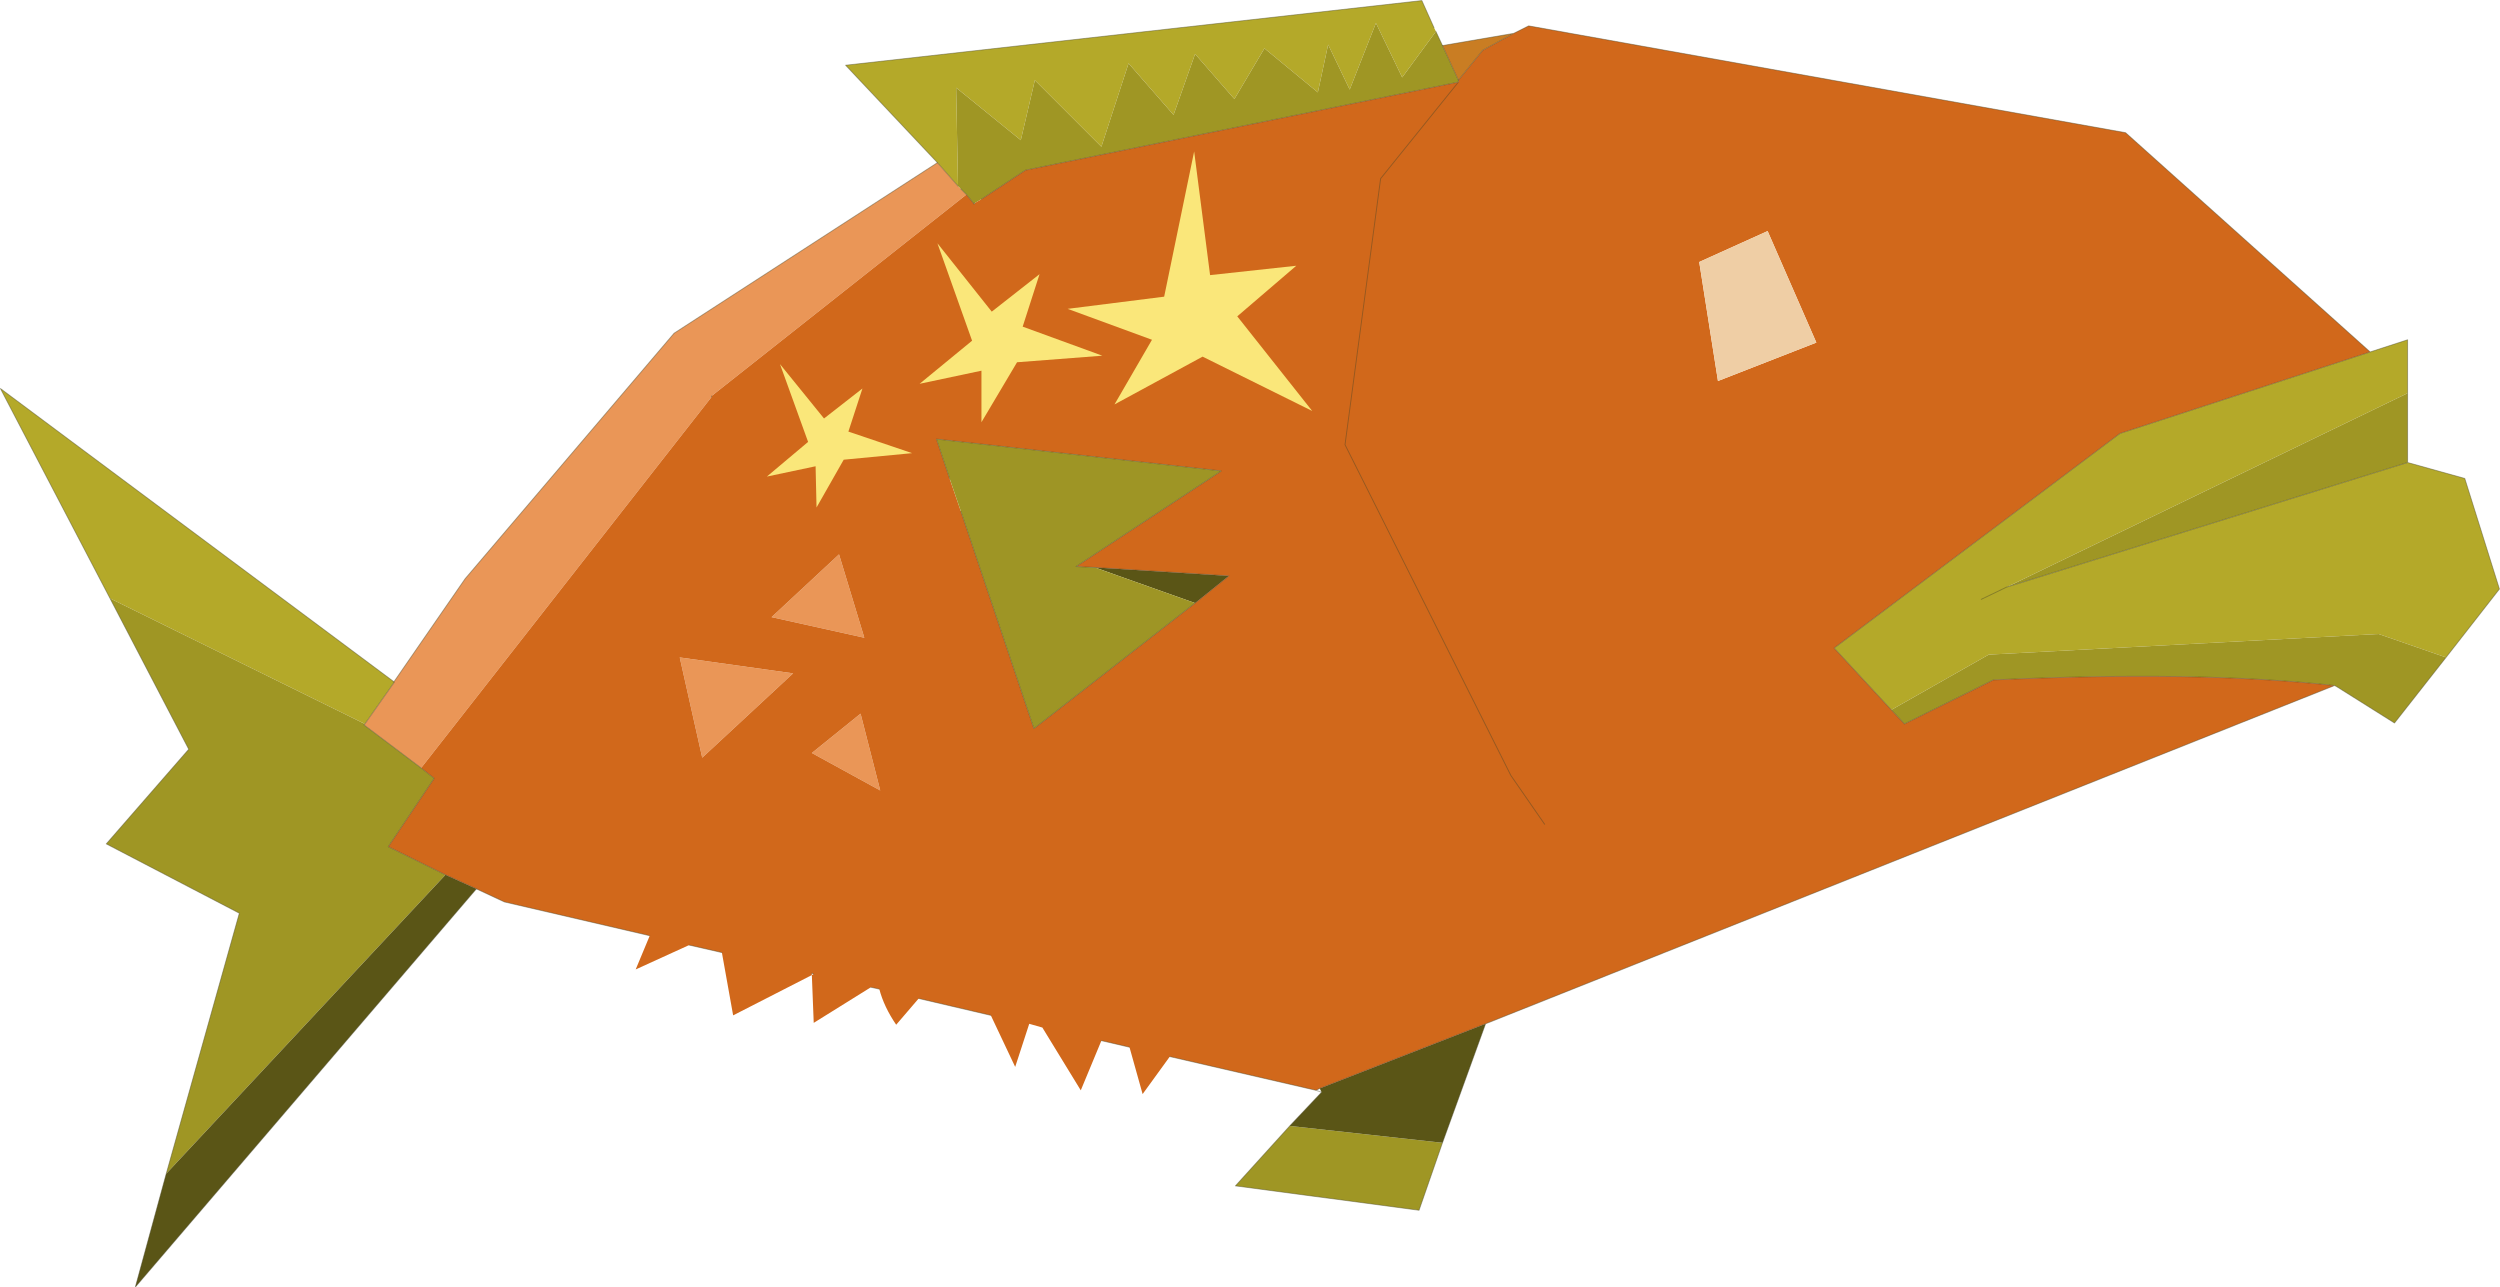 <svg viewBox="0 0 133.4 68.7" xmlns="http://www.w3.org/2000/svg" xmlns:xlink="http://www.w3.org/1999/xlink"><use transform="translate(.02 .03)" width="133.35" height="68.65" xlink:href="#a"/><defs><g id="a"><path d="m214.65 197.55-5.85-11.2 21 15.65v.05l-1.55 2.2-13.6-6.7m44.15-23.25-4.9-5.2 30.75-3.45.65 1.45.1.2-1.8 2.45-1.4-2.9-1.4 3.55-1.15-2.4-.55 2.55-2.85-2.35-1.6 2.7-.05-.05-2.05-2.35-1.15 3.25L269 169l-1.45 4.45-3.55-3.55-.75 3.2-3.45-2.8.1 5.25-1.1-1.25m76.45 10.1 2-.65v2.85l-21.4 10.35 21.4-6.65 3.05.85 1.85 5.9-2.85 3.65-3.6-1.25-20.8 1.1-5.2 2.95-3.05-3.3 15.25-11.45 13.35-4.35m-19.4 12.55-1.35.65 1.35-.65" fill="#b4a929" fill-rule="evenodd" transform="translate(-208.8 -165.65)"/><path d="m228.25 204.25 1.55-2.2V202l3.8-5.5 11.15-13.1 14.05-9.1 1.1 1.25.45.45-13.6 10.75v.05l-15.5 19.8-3.05-2.3.05-.05m25.3-9.05 1.35 4.45-4.95-1.1 3.6-3.35m-8.5 5.5 6.05.85-4.85 4.5-1.2-5.35m7.05 5.1 2.6-2.1 1.05 4.1-3.65-2" fill="#ea9657" fill-rule="evenodd" transform="translate(-208.8 -165.65)"/><path d="m214.65 197.55 13.6 6.7-.05.05 3.05 2.3.7.55-2.45 3.65 3.05 1.5-14.9 15.95 3.9-13.9-7.1-3.7 4.4-5.05-4.2-8.05m70.75-30.25.35.75.85 1.85v.1l-23.1 4.7-2.35 1.55-.35.2-.05.05-.4-.5-.45-.45-.1-5.25 3.45 2.8.75-3.2 3.55 3.55L269 169l2.4 2.75 1.15-3.25 2.05 2.35.05.05 1.6-2.7 2.85 2.35.55-2.55 1.15 2.4 1.4-3.55 1.4 2.9 1.8-2.45m51.85 19.3v3.7l-21.4 6.65 21.4-10.35m2.05 14.1-2.75 3.5-3.1-1.95-.1-.05q-7.2-.8-18.2-.3l-4.75 2.35-.7-.75 5.2-2.95 20.8-1.1 3.6 1.25m-53.55 25.9-1.25 3.6-9.8-1.3 2.9-3.2 8.15.9" fill="#9f9624" fill-rule="evenodd" transform="translate(-208.8 -165.65)"/><path d="m288.05 220.25-2.3 6.35-8.15-.9 1.7-1.8-.1-.2 8.85-3.45m-53.85-7.2L216 234.3l1.65-6.05 14.9-15.95 1.65.75m38.35-15.25-5.35-1.9 7.15.45-1.8 1.45" fill="#5a5516" fill-rule="evenodd" transform="translate(-208.8 -165.65)"/><path d="m289.55 167.4.8-.4 31.85 5.7 13.05 11.7-13.35 4.35-15.25 11.45 3.05 3.3.7.75 4.75-2.35q11-.5 18.2.3l-45.3 18.05-8.85 3.45-.2.1-7.8-1.8-1.45 2-.7-2.5-1.5-.35-1.1 2.65-2.05-3.35-.7-.2-.75 2.3-1.3-2.75-3.85-.9-1.2 1.4q-.65-.95-.9-1.9l-.45-.1-3.05 1.9-.1-2.55-4.2 2.15-.6-3.35-1.75-.4-2.85 1.3.75-1.8-7.75-1.8-1.5-.7-1.65-.75-3.05-1.5 2.45-3.65-.7-.55 15.5-19.8v-.05l13.6-10.75.4.5h.05v-.05l.35-.2 2.35-1.55 23.1-4.7v-.1l1.3-1.6 1.65-.9m9.9 12.2 1 6.35 5.25-2.05-2.6-5.95-3.65 1.65m-8.25 30-1.8-2.6-8.85-17.65 1.9-14.2 4.15-5.15-4.15 5.15-1.9 14.2L289.4 207l1.8 2.6m-37.65-14.4-3.6 3.35 4.95 1.1-1.35-4.45m-8.5 5.5 1.2 5.35 4.85-4.5-6.05-.85m22.15-4.8-1-.05 7.75-5.1-15.2-1.7.7 2.1.6 1.75 3.9 11.6 8.6-6.7 1.8-1.45-7.15-.45m-15.1 9.9 3.65 2-1.05-4.1-2.6 2.1m.1 11.8-.1-.05v.1l.1-.05" fill="#d1681b" fill-rule="evenodd" transform="translate(-208.8 -165.65)"/><path d="m299.45 179.6 3.65-1.65 2.6 5.95-5.25 2.05-1-6.35" fill="#efcea5" fill-rule="evenodd" transform="translate(-208.8 -165.65)"/><path d="m285.75 168.05 3.8-.65-1.65.9-1.3 1.6-.85-1.85" fill="#c97d23" fill-rule="evenodd" transform="translate(-208.8 -165.65)"/><path d="m260.75 176.5.05-.05v.05h-.05" fill="#e3a75e" fill-rule="evenodd" transform="translate(-208.8 -165.65)"/><path d="m267.2 195.9 5.35 1.9-8.6 6.7-3.9-11.6-.6-1.75-.7-2.1 15.2 1.7-7.75 5.1 1 .05" fill="#9e9525" fill-rule="evenodd" transform="translate(-208.8 -165.65)"/><path d="M21 36.35 0 20.7l5.85 11.2M21 36.4v-.05m29-27.7-4.9-5.2L75.85 0l.65 1.45m.1.2.35.75.85 1.85M25.4 47.4 7.2 68.65l1.65-6.05 3.9-13.9-7.1-3.7 4.4-5.05-4.2-8.05m32.1-10.75v-.05m13.6-10.75-.3-.3m-.15-.15L50 8.65m1.95 2.2-.4-.5m6.85 19.9-1-.05 7.75-5.1-15.2-1.7.7 2.1m.6 1.75 3.9 11.6 8.6-6.7 1.8-1.45-7.15-.45" fill="none" stroke="#454427" stroke-linecap="round" stroke-linejoin="round" stroke-opacity=".424" stroke-width=".05"/><path d="M19.45 38.6 21 36.4m0-.05 3.8-5.5 11.15-13.1L50 8.65M76.95 2.4l3.8-.65.8-.4 31.85 5.7 13.05 11.7 2-.65v6.55l3.05.85 1.85 5.9-2.85 3.65-2.75 3.5-3.1-1.95-.1-.05-45.3 18.05-2.3 6.35-1.25 3.6-9.8-1.3 2.9-3.2 1.7-1.8-.3-.1-7.8-1.8m-2.15-.5-1.5-.35m-5.9-1.35-3.85-.9m-2.1-.5-.45-.1M38.5 50.8l-1.75-.4m-2.1-.5-7.75-1.8-1.5-.7m-2.95-6.45-3.05-2.3.05-.05m4.3 8.05-3.05-1.5 2.45-3.65-.7-.55m1.3 5.7 1.65.75M80.75 1.75l-1.65.9-1.3 1.6v.1L73.65 9.5l-1.9 14.2 8.85 17.65 1.8 2.6m42.15-7.4q-7.2-.8-18.2-.3l-4.75 2.35-.7-.75-3.05-3.3L113.1 23.1l13.35-4.35m-74.5-7.9.05-.05m.35-.2 2.35-1.55 23.1-4.7m-34.4 47.6-.1-.05m26.9 6.25.2-.1 8.85-3.45m26.45-22.65 1.35-.65m21.4-6.65-21.4 6.65" fill="none" stroke="#454427" stroke-linecap="round" stroke-linejoin="round" stroke-opacity=".424" stroke-width=".05"/><path d="m270.9 181.45 1.6-7.75.85 6.6 4.6-.5-3.15 2.7 4 5.05-5.85-2.9-4.7 2.55 2-3.45-4.5-1.65 5.15-.65" fill="#fae77a" fill-rule="evenodd" transform="translate(-208.8 -165.65)"/><path d="m260.65 183.8-1.85-5.2 2.9 3.65 2.55-2-.9 2.8 4.25 1.55-4.55.35-1.9 3.2v-2.75l-3.3.7 2.8-2.3M251.9 189.2l-1.5-4.15 2.35 2.9 2.05-1.6-.75 2.3 3.4 1.15-3.65.35-1.45 2.55-.05-2.2-2.6.55 2.2-1.85" fill="#fae77a" fill-rule="evenodd" transform="translate(-208.8 -165.65)"/></g></defs></svg>